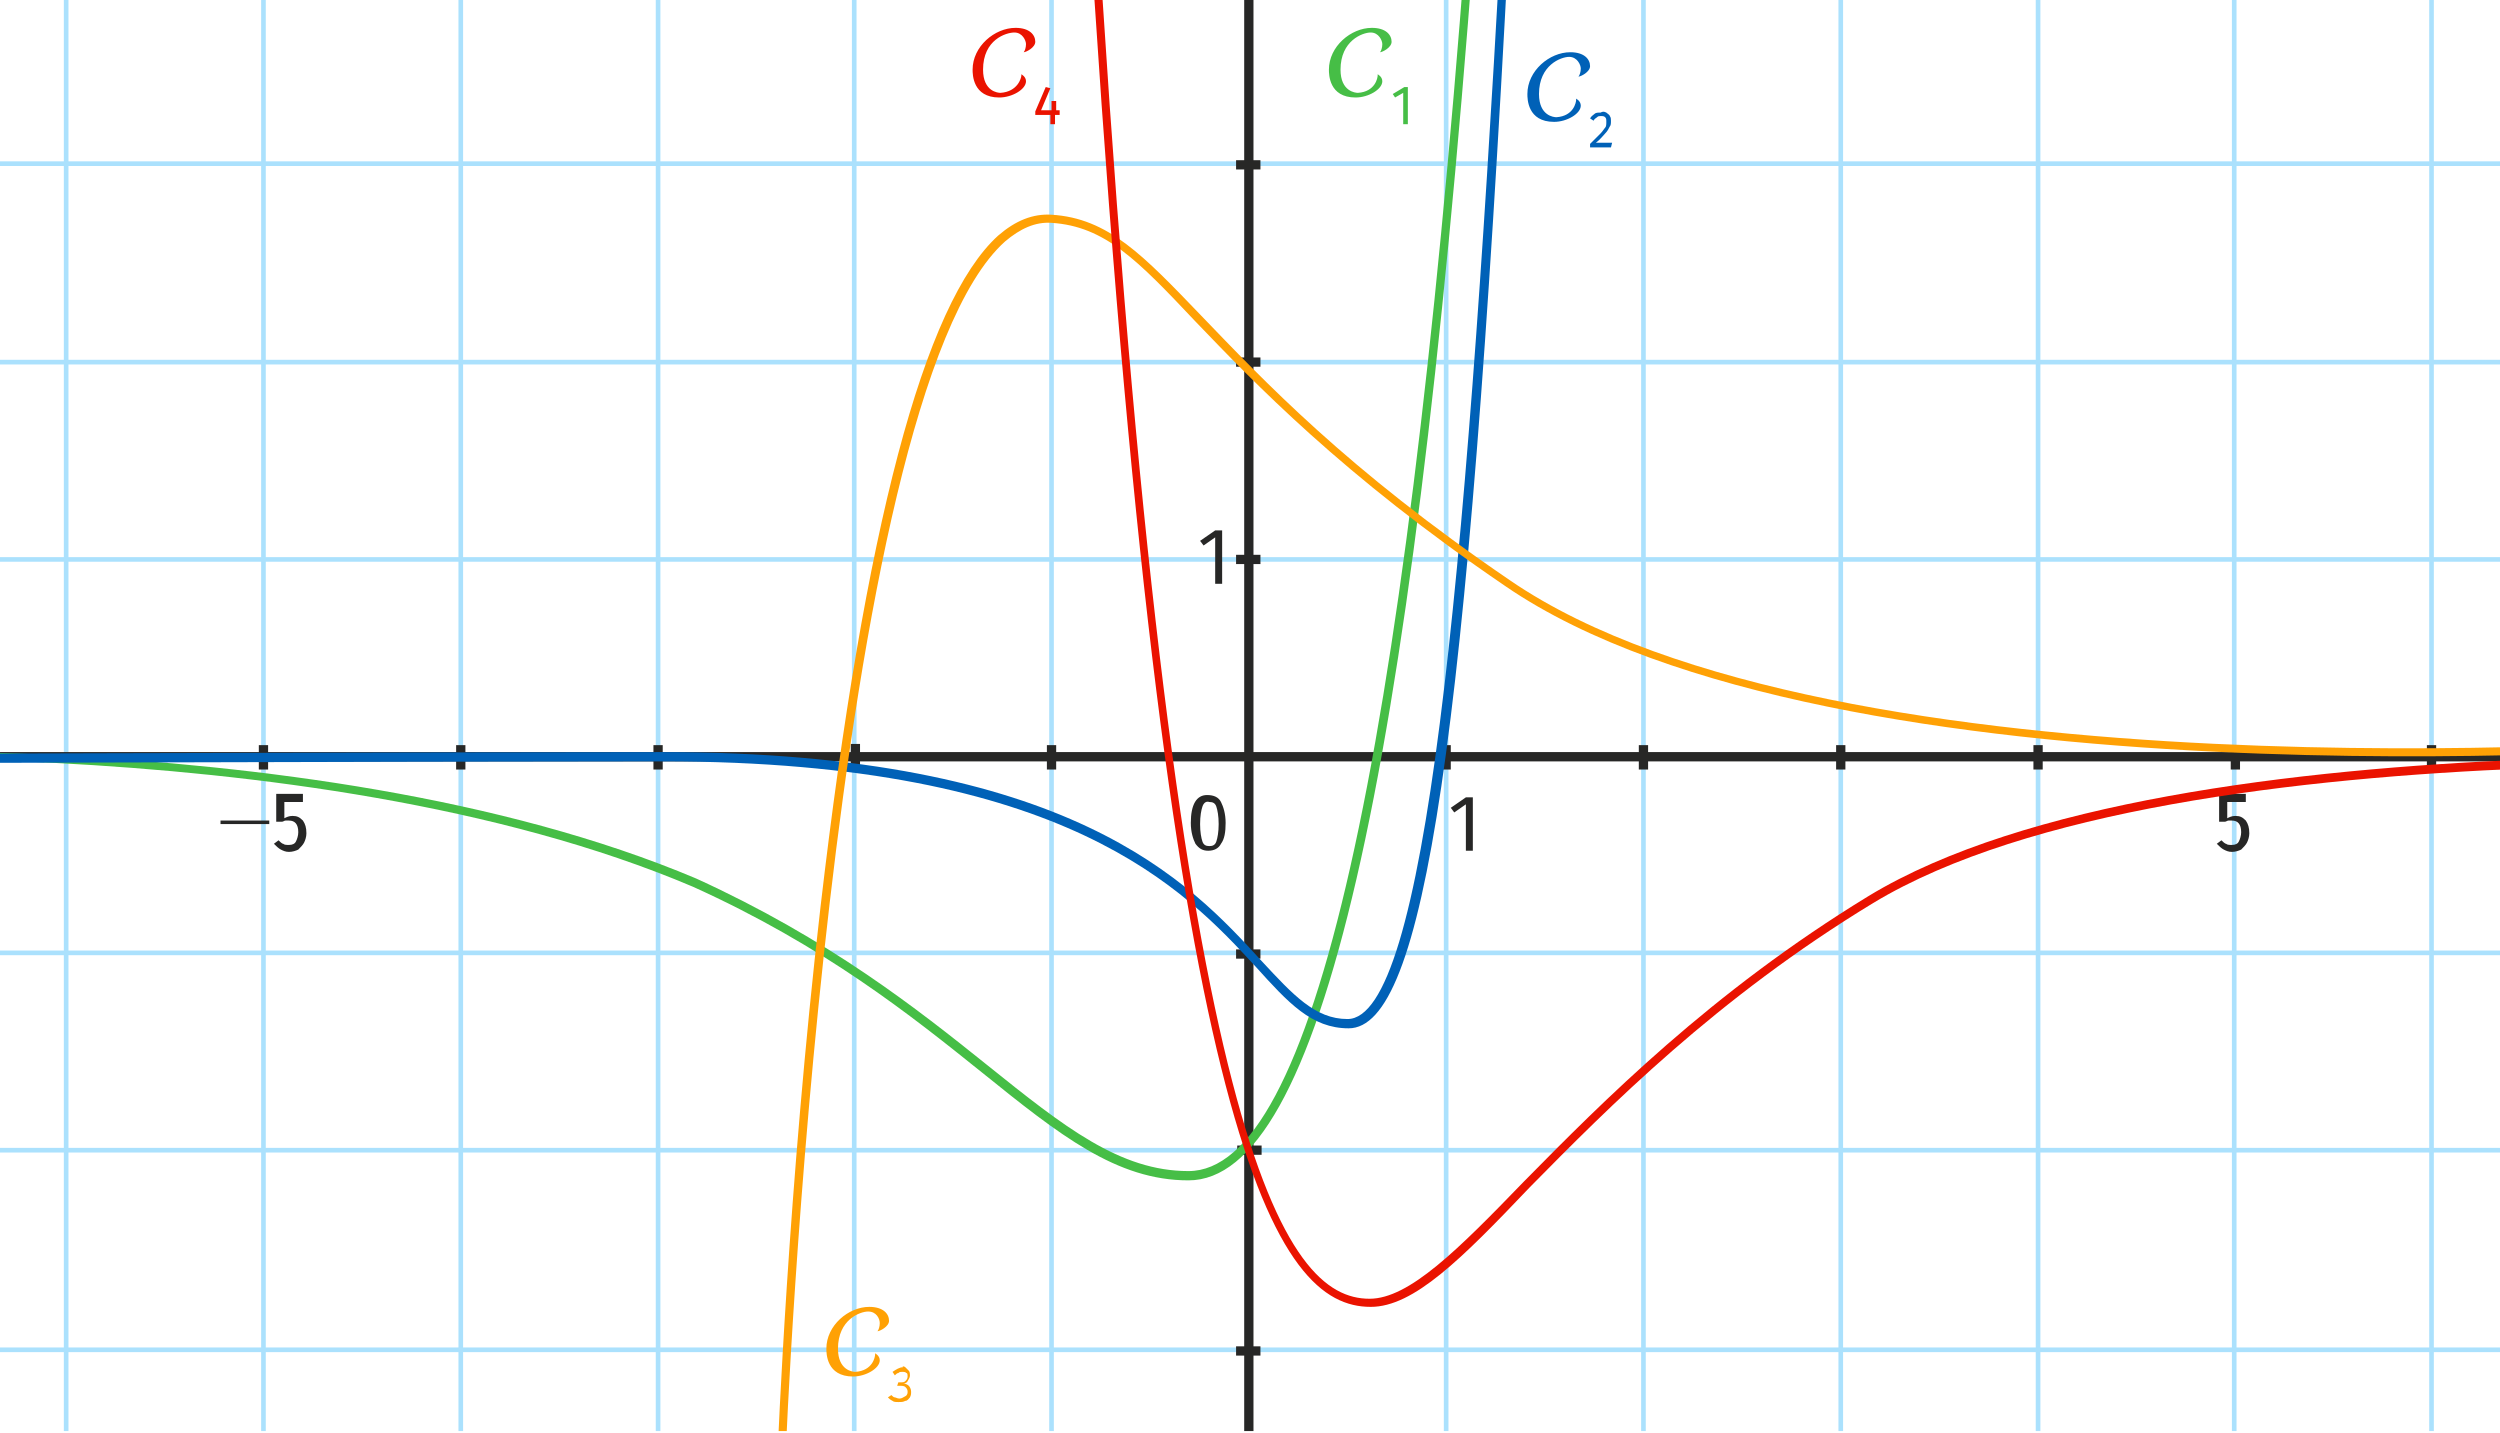 <svg xmlns="http://www.w3.org/2000/svg" xmlns:xlink="http://www.w3.org/1999/xlink" viewBox="0 0 215.4 123.5" enable-background="new 0 0 215.4 123.5"><style type="text/css">.st0{clip-path:url(#SVGID_2_);} .st1{fill:#ABE1FD;} .st2{fill:#272726;} .st3{fill:#46BE46;} .st4{fill:#0061B7;} .st5{fill:#EA1300;} .st6{fill:#FFA105;}</style><g id="Calque_3"><defs><path id="SVGID_1_" d="M0 0h215.4v123.3H0z"/></defs><clipPath id="SVGID_2_"><use xlink:href="#SVGID_1_" overflow="visible"/></clipPath><g class="st0"><path d="M0 81.9h215.4v.4H0zM0 48h215.4v.4H0zM0 31h215.4v.4H0zM0 13.9h215.4v.4H0zM0 98.9h215.4v.4H0zM0 116.1h215.4v.4H0zM124.4 0h.4v123.6h-.4zM90.4 0h.4v123.6h-.4zM141.4 0h.4v123.6h-.4zM73.4 0h.4v123.6h-.4zM56.5 0h.4v123.6h-.4zM39.5 0h.4v123.6h-.4zM22.5 0h.4v123.6h-.4zM5.5 0h.4v123.6h-.4zM158.4 0h.4v123.6h-.4zM175.4 0h.4v123.6h-.4zM192.3 0h.4v123.6h-.4zM209.3 0h.4v123.6h-.4z" class="st1"/><path d="M0 64.8h215.4v.8H0zM107.2 0h.8v123.3h-.8zM124.2 64.2h.8v2.1h-.8zM141.2 64.2h.8v2.1h-.8zM90.2 64.2h.8v2.1h-.8zM56.3 64.2h.8v2.1h-.8zM158.2 64.2h.8v2.1h-.8zM175.2 64.2h.8v2.1h-.8zM192.2 64.2h.8v2.1h-.8zM209.1 64.2h.8v2.1h-.8zM39.3 64.2h.8v2.1h-.8zM22.3 64.2h.8v2.1h-.8zM73.3 64.2h.8v2.1h-.8zM73.3 64.1h.8v2.1h-.8zM106.5 81.8h2.1v.8h-2.1zM106.6 98.7h2.1v.8h-2.1zM106.5 47.8h2.1v.8h-2.1zM106.5 30.8h2.1v.8h-2.1zM106.5 13.8h2.1v.8h-2.1zM106.5 116h2.1v.8h-2.1zM193.5 69.1h-1.6v1.4c.2-.1.4-.2.7-.2.4 0 .6.1.9.4.2.3.3.6.3 1.1 0 .3-.1.6-.2.8-.1.2-.3.4-.5.6-.2.1-.5.2-.8.2-.3 0-.5-.1-.7-.2s-.4-.3-.6-.5l.4-.3c.1.1.3.3.4.3.1.1.3.1.5.1.3 0 .5-.1.6-.3.1-.2.2-.5.2-.8 0-.7-.3-1-.8-1-.1 0-.2 0-.3 0-.1 0-.2.1-.3.1h-.5v-2.4h2.3v.7zM126.9 68.6v4.7h-.6v-4l-1 .7-.3-.4 1.3-.9h.6zM105.3 45.6v4.7h-.6v-4l-1 .7-.3-.4 1.3-.9h.6zM105.2 69.1c.2.4.4 1 .4 1.8s-.1 1.4-.4 1.8c-.2.4-.6.6-1.1.6-.5 0-.8-.2-1.1-.6-.2-.4-.4-1-.4-1.8 0-1.6.5-2.4 1.4-2.4.6 0 1 .2 1.2.6zm-1.6.4c-.1.3-.2.8-.2 1.5s.1 1.2.2 1.5c.1.3.3.4.6.4s.5-.1.6-.4.2-.8.2-1.5-.1-1.2-.2-1.5c-.1-.3-.3-.4-.6-.4-.3-.1-.5.1-.6.4zM19 71v-.3h4.2v.3H19zM26.1 69.1h-1.6v1.4c.2-.1.4-.2.7-.2.4 0 .6.1.9.4.2.3.3.6.3 1.1 0 .3-.1.6-.2.8-.1.2-.3.4-.5.6-.2.1-.5.2-.8.2-.3 0-.5-.1-.7-.2-.2-.1-.4-.3-.6-.5l.4-.3c.1.1.3.3.4.3.1.1.3.1.5.1.3 0 .5-.1.6-.3.1-.2.2-.5.2-.8 0-.7-.3-1-.8-1-.1 0-.2 0-.3 0-.1 0-.2.1-.3.1h-.5v-2.4h2.3v.7z" class="st2"/><path d="M102.4 101.7c-6.2 0-11.1-3.9-17.8-9.3-6.1-4.9-13.6-10.9-24.9-16-33.4-14.2-84.6-10.7-85.1-10.6l-.1-.7c.5 0 51.9-3.6 85.5 10.6 11.4 5.2 19 11.2 25.1 16.1 6.6 5.3 11.4 9.1 17.3 9.1 10.7 0 18.5-34.6 23.9-105.7l.7.1c-5.5 72.6-13.3 106.4-24.6 106.4z" class="st3"/><path d="M116.2 88.6c-3.2 0-5.2-2.2-8-5.3-6.1-6.6-16.3-17.7-51.1-17.7-19.2 0-82 .2-82.7.2V65c.6 0 63.5-.2 82.7-.2 35.1 0 45.4 11.2 51.6 18 2.7 2.9 4.6 5 7.4 5 6.7 0 10.1-37 13.2-92.6h.7c-3.6 68.9-7.3 93.4-13.8 93.4z" class="st4"/><path d="M88 6.5c0-.1 0-.1 0-.1s.4.2.4.6c0 .7-1.2 1.4-2.3 1.4-2.3 0-2.3-2-2.3-2.4 0-2 1.9-3.6 3.7-3.6 1.2 0 1.7.6 1.7 1.2 0 .5-.8.9-1 .9.1-.1.2-.4.2-.7s-.3-1-1-1-2.7.6-2.7 3.2c0 1.9 1.3 2 1.5 2 1.5-.1 1.8-1.3 1.8-1.5zM91.3 9.6v.3h-.4v.8h-.4v-.8h-1.3v-.3l.9-2.1.4.1-.8 1.9h.9v-.8h.4v.8h.3z" class="st5"/><path d="M75.4 116.7c0-.1 0-.1 0-.1s.4.2.4.6c0 .7-1.2 1.4-2.3 1.4-2.3 0-2.3-2-2.3-2.4 0-2 1.9-3.6 3.7-3.6 1.2 0 1.7.6 1.7 1.2 0 .5-.8.9-1 .9.1-.1.2-.4.2-.7 0-.4-.3-1-1-1s-2.6.7-2.6 3.2c0 1.9 1.3 2 1.5 2 1.5-.1 1.7-1.3 1.7-1.5zM78 117.8c.1.1.2.2.3.3s.1.3.1.4c0 .2-.1.3-.2.5s-.3.2-.4.2c.2 0 .4.1.5.2.1.1.2.3.2.5s0 .3-.1.5c-.1.1-.2.3-.4.3-.2.1-.3.1-.6.1-.2 0-.4 0-.5-.1-.2-.1-.3-.2-.4-.3l.3-.2c.1.1.2.2.3.2.1 0 .2.1.4.1s.3-.1.5-.2.2-.3.2-.4c0-.2-.1-.3-.2-.4-.1-.1-.3-.1-.5-.1h-.2l.1-.3h.2c.2 0 .3 0 .4-.1s.2-.2.2-.4c0-.1 0-.3-.1-.3-.1-.1-.2-.1-.4-.1-.1 0-.2 0-.3.1-.1 0-.2.1-.3.2l-.2-.3c.3-.2.6-.4.9-.4-.1-.1.1-.1.2 0z" class="st6"/><path d="M135.8 8.6c0-.1 0-.1 0-.1s.4.2.4.6c0 .7-1.2 1.4-2.3 1.4-2.3 0-2.3-2-2.3-2.4 0-2 1.9-3.6 3.7-3.6 1.2 0 1.7.6 1.7 1.2 0 .5-.8.9-1 .9.1-.1.2-.4.2-.7s-.3-1-1-1-2.6.7-2.6 3.2c0 1.9 1.3 2 1.5 2 1.5-.1 1.7-1.3 1.7-1.5zM138.4 9.7c.1.1.3.2.3.3.1.1.1.3.1.4 0 .2 0 .4-.1.5-.1.2-.2.4-.4.6-.2.2-.4.5-.8.8h1.4l-.1.4H137v-.3c.4-.4.7-.7.9-.9.2-.2.3-.4.4-.5.1-.1.1-.3.1-.5s0-.3-.1-.4c-.1-.1-.2-.1-.4-.1-.1 0-.2 0-.3.1-.1.1-.2.1-.3.3l-.3-.2c.1-.2.3-.3.4-.4s.3-.1.5-.1c.2-.1.3-.1.5 0z" class="st4"/><path d="M118.7 6.5c0-.1 0-.1 0-.1s.4.2.4.6c0 .7-1.2 1.4-2.3 1.4-2.3 0-2.3-2-2.3-2.4 0-2 1.9-3.6 3.7-3.6 1.2 0 1.7.6 1.7 1.2 0 .5-.8.9-1 .9.1-.1.2-.4.2-.7s-.3-1-1-1-2.6.7-2.6 3.2c0 1.9 1.3 2 1.5 2 1.5-.1 1.7-1.3 1.7-1.5zM121.3 7.6v3.1h-.4V8l-.7.4-.2-.3 1-.6h.3z" class="st3"/><path d="M67.7 125.3H67c0-.2.9-23 3.7-47.2 3.8-32.6 8.9-52 15.3-57.8 1.5-1.3 3-1.9 4.6-1.8 4.9.3 7.9 3.5 12.9 8.7 5.3 5.5 12.5 13.2 26.6 22.8 28 19.2 100.2 13.8 100.9 13.7l.1.7c-.7.1-73.1 5.5-101.4-13.9-14.1-9.6-21.7-17.6-26.7-22.8-5-5.3-7.8-8.2-12.4-8.5-1.4-.1-2.7.5-4 1.6-15.1 13.5-18.9 103.6-18.9 104.5z" class="st6"/><path d="M118.1 112.6c-8.1 0-17.3-13.4-23.8-112.6h.7c6.4 99.2 15.7 111.9 23 111.9 3.4 0 7.6-4.2 13.3-10.1 6.8-6.9 16.1-16.3 29.7-24.6 26.7-16.2 93.4-11.4 94.1-11.3l-.1.7c-.7 0-67.1-4.8-93.6 11.2-13.5 8.2-22.8 17.6-29.6 24.5-5.9 6.2-10 10.3-13.7 10.3z" class="st5"/></g></g><script xmlns=""/></svg>